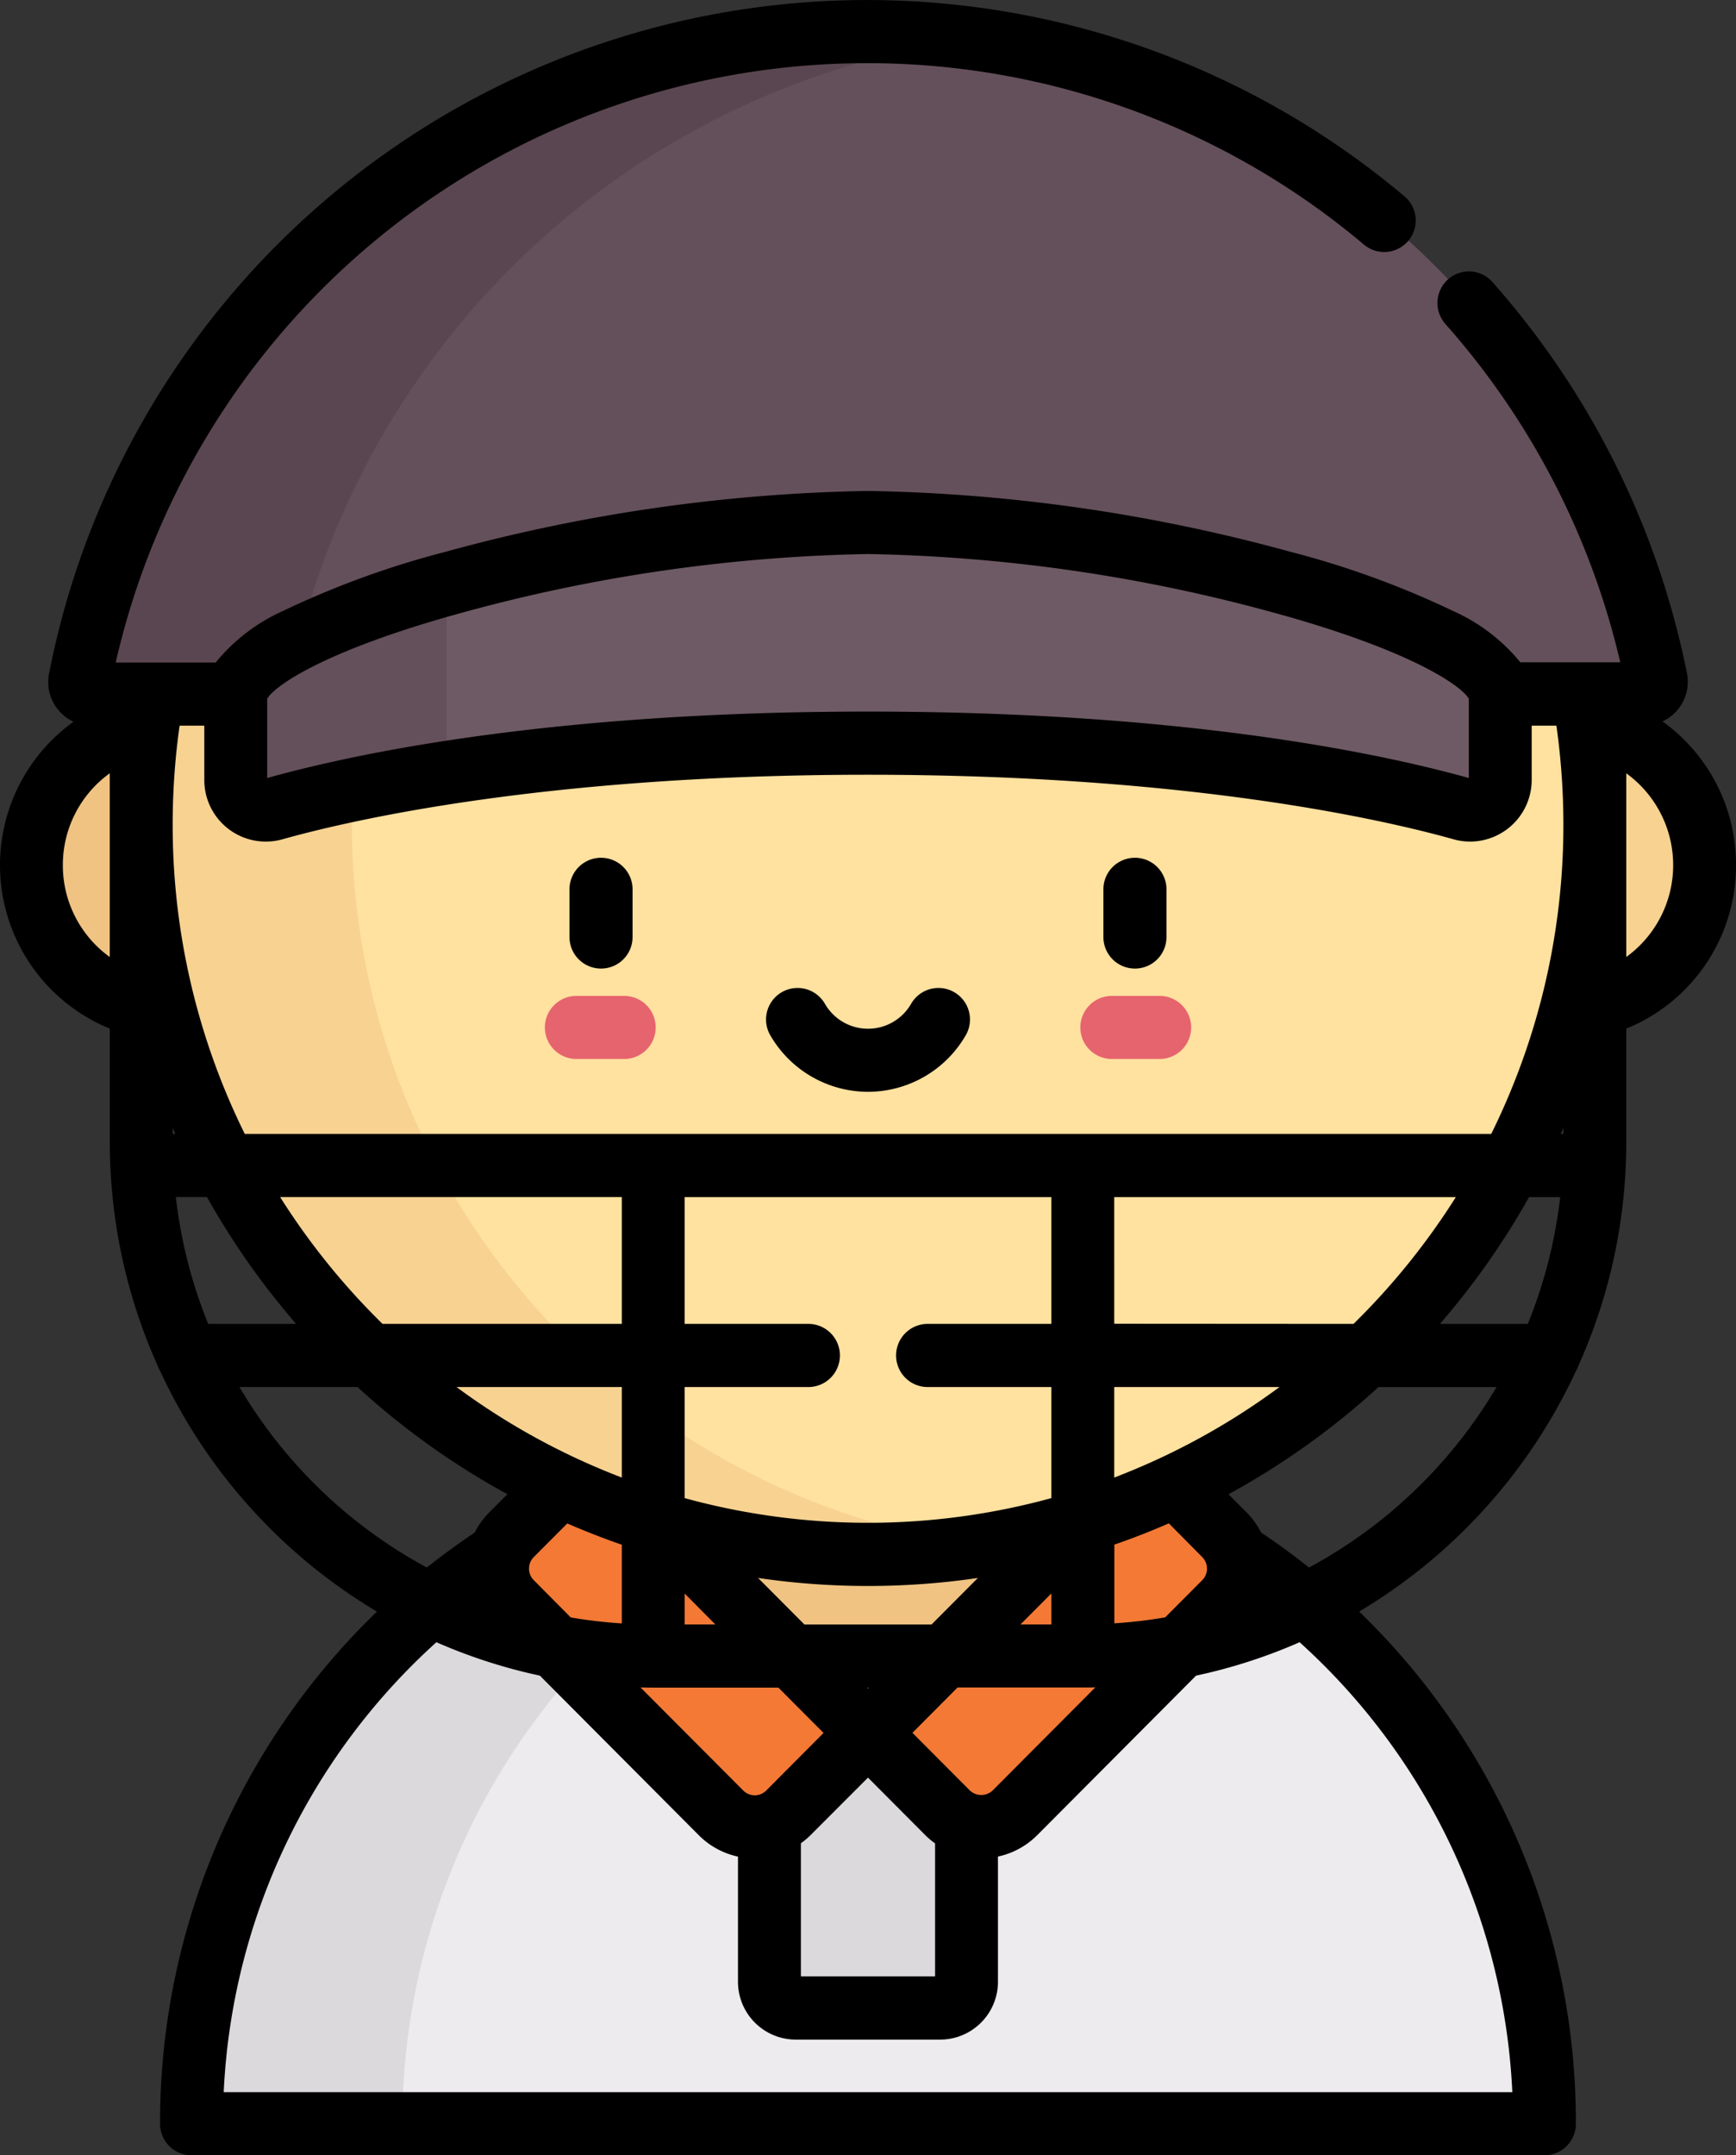 <svg xmlns="http://www.w3.org/2000/svg" id="cricket_2_" width="58" height="72" data-name="cricket(2)" viewBox="0 0 58 72">
    <rect x="0" y="0" width="58" height="72" fill="#333333" stroke="none"/>
    <defs>
        <style>
            .cls-1{fill:#edebed}.cls-2{fill:#dbd9dc}.cls-3{fill:#f7d291}.cls-4{fill:#f37935}.cls-5{fill:#f0c382}.cls-6{fill:#ffe1a0}.cls-7{fill:#64505a}.cls-8{fill:#5a4650}.cls-9{fill:#6e5a64}.cls-10{fill:#e6646e}
        </style>
    </defs>
    <path id="Path_316" d="M45.688 365.784a22.583 22.583 0 1 1 45.166 0zm0 0" class="cls-1" data-name="Path 316" transform="translate(-39.27 -294.838)"/>
    <path id="Path_317" d="M71.865 343.388a22.682 22.682 0 0 0-26.178 22.4h7.023a22.672 22.672 0 0 1 19.155-22.4zm0 0" class="cls-2" data-name="Path 317" transform="translate(-39.27 -294.838)"/>
    <path id="Path_318" d="M189.28 420.847h-4.846a.879.879 0 0 1-.879-.879v-7.418a.879.879 0 0 1 .879-.879h4.846a.879.879 0 0 1 .878.879v7.418a.879.879 0 0 1-.878.879zm0 0" class="cls-2" data-name="Path 318" transform="translate(-157.857 -353.764)"/>
    <path id="Path_319" d="M157.33 302.332h-8.13v7.231l8.127 8.127 8.127-8.127v-7.231zm0 0" class="cls-3" data-name="Path 319" transform="translate(-128.33 -259.803)"/>
    <path id="Path_320" d="M209.728 357.557l-2.665-2.666 9.278-9.278 2.666 2.666a1.6 1.6 0 0 1 0 2.259l-7.018 7.019a1.6 1.6 0 0 1-2.261 0zm0 0" class="cls-4" data-name="Path 320" transform="translate(-178.086 -296.999)"/>
    <path id="Path_321" d="M239.609 348.835a1.589 1.589 0 0 0-.36-.556l-2.666-2.666-5.97 5.97a26.948 26.948 0 0 0 8.996-2.748zm0 0" class="cls-4" data-name="Path 321" transform="translate(-198.332 -297.007)"/>
    <path id="Path_322" d="M128.438 357.557l2.666-2.666-9.278-9.278-2.666 2.666a1.6 1.6 0 0 0 0 2.259l7.018 7.019a1.6 1.6 0 0 0 2.26 0zm0 0" class="cls-4" data-name="Path 322" transform="translate(-102.082 -296.999)"/>
    <path id="Path_323" d="M128.457 351.584l-5.97-5.97-2.666 2.666a1.594 1.594 0 0 0-.36.555 26.945 26.945 0 0 0 8.996 2.749zm0 0" class="cls-4" data-name="Path 323" transform="translate(-102.739 -297.007)"/>
    <path id="Path_324" d="M149.2 302.332v7.231l4.819 4.819a27.2 27.2 0 0 0 6.617 0l4.819-4.819v-7.231zm0 0" class="cls-5" data-name="Path 324" transform="translate(-128.33 -259.806)"/>
    <path id="Path_325" d="M347.553 175.983a4.827 4.827 0 1 1-4.827-4.827 4.827 4.827 0 0 1 4.827 4.827zm0 0" class="cls-3" data-name="Path 325" transform="translate(-290.606 -147.083)"/>
    <path id="Path_326" d="M17.155 175.983a4.827 4.827 0 1 1-4.828-4.827 4.827 4.827 0 0 1 4.828 4.827zm0 0" class="cls-5" data-name="Path 326" transform="translate(-6.446 -147.083)"/>
    <path id="Path_327" d="M82.227 46.852A24.268 24.268 0 1 1 57.959 22.5a24.31 24.31 0 0 1 24.268 24.352zm0 0" class="cls-6" data-name="Path 327" transform="translate(-28.959 -19.34)"/>
    <path id="Path_328" d="M40.714 46.852a24.356 24.356 0 0 1 20.84-24.1 24.352 24.352 0 1 0 0 48.2 24.356 24.356 0 0 1-20.84-24.1zm0 0" class="cls-3" data-name="Path 328" transform="translate(-28.959 -19.34)"/>
    <path id="Path_329" d="M71.254 29.606a.406.406 0 0 0 .4-.483 26.835 26.835 0 0 0-52.647 0 .406.406 0 0 0 .4.483zm0 0" class="cls-7" data-name="Path 329" transform="translate(-16.329 -6.448)"/>
    <path id="Path_330" d="M26.029 29.121a27 27 0 0 1 22.9-21.392 26.941 26.941 0 0 0-29.922 21.392.407.407 0 0 0 .4.483h7.023a.406.406 0 0 1-.4-.483zm0 0" class="cls-8" data-name="Path 330" transform="translate(-16.33 -6.446)"/>
    <path id="Path_331" d="M77.339 124.117c-8.709 0-21.1 3.371-21.1 5.829v2.754a1.006 1.006 0 0 0 1.277.971c2.588-.727 9.129-2.192 19.824-2.192s17.236 1.465 19.824 2.192a1.006 1.006 0 0 0 1.277-.971v-2.756c0-2.458-12.392-5.829-21.1-5.829zm0 0" class="cls-9" data-name="Path 331" transform="translate(-48.339 -106.66)"/>
    <path id="Path_332" d="M63.261 138.5a1.662 1.662 0 0 1 .8-1.163c-4.458 1.169-7.822 2.694-7.822 3.972v2.756a1.009 1.009 0 0 0 1.282.971 49.976 49.976 0 0 1 5.741-1.2zm0 0" class="cls-7" data-name="Path 332" transform="translate(-48.339 -118.024)"/>
    <path id="Path_333" d="M58 28.9a5.883 5.883 0 0 0-2.455-4.8 1.46 1.46 0 0 0 .816-1.61 27.988 27.988 0 0 0-6.5-13.069 1.047 1.047 0 0 0-1.483-.087 1.058 1.058 0 0 0-.087 1.489 25.893 25.893 0 0 1 5.842 11.3h-3.34a6.126 6.126 0 0 0-2.268-1.723 29.882 29.882 0 0 0-5.417-1.968A56.713 56.713 0 0 0 29 16.4a56.72 56.72 0 0 0-14.109 2.032A29.89 29.89 0 0 0 9.475 20.4a6.126 6.126 0 0 0-2.268 1.732H3.866A25.752 25.752 0 0 1 45.589 8.188a1.053 1.053 0 0 0 1.352-1.614A27.851 27.851 0 0 0 1.639 22.5a1.461 1.461 0 0 0 .817 1.61 5.9 5.9 0 0 0 1.212 10.252v3.783c0 .257.007.511.017.765v.025a1 1 0 0 0 .007.115 18.166 18.166 0 0 0 1.581 6.584 1.025 1.025 0 0 0 .084.181 18.322 18.322 0 0 0 7.236 8.022 23.726 23.726 0 0 0-7.245 17.108A1.052 1.052 0 0 0 6.4 72h45.2a1.052 1.052 0 0 0 1.05-1.055 23.724 23.724 0 0 0-7.24-17.109 18.33 18.33 0 0 0 7.236-8.022 1.049 1.049 0 0 0 .084-.181 18.167 18.167 0 0 0 1.581-6.584 1.125 1.125 0 0 0 .006-.114v-.024c.01-.254.018-.509.018-.766v-3.783A5.884 5.884 0 0 0 58 28.9zm-6.955 15.326h-2.937a25.558 25.558 0 0 0 2.978-4.236h1.04a16.049 16.049 0 0 1-1.082 4.236zm-10.878 7.79a.547.547 0 0 1 0 .771l-1.237 1.242a15.942 15.942 0 0 1-1.7.2V51.6q.927-.321 1.821-.711zM6.826 24.241v1.808a2.055 2.055 0 0 0 2.612 1.988c2.307-.648 8.831-2.156 19.562-2.156s17.255 1.508 19.562 2.156a2.064 2.064 0 0 0 .557.077 2.061 2.061 0 0 0 2.055-2.065v-1.808H52a23.706 23.706 0 0 1 .233 3.3 23.263 23.263 0 0 1-2.411 10.339H8.178a23.256 23.256 0 0 1-2.409-10.335A23.7 23.7 0 0 1 6 24.241zm24.135 22.094h4.164v3.711a23.161 23.161 0 0 1-12.25 0v-3.711h4.164a1.055 1.055 0 0 0 0-2.109h-4.164V39.99h12.25v4.236h-4.164a1.055 1.055 0 0 0 0 2.109zm4.164 7.932h-1.031l1.031-1.035zM29 56.4l-.023-.023h.045zm-2.124-2.132l-1.549-1.555a25.258 25.258 0 0 0 7.344 0l-1.548 1.555zm-4-1.033l1.024 1.032h-1.025zM5.856 37.88h-.087v-.2c.031.067.057.134.087.2zm.019 2.109h1.04a25.556 25.556 0 0 0 2.978 4.236H6.956a16.048 16.048 0 0 1-1.081-4.235zm3.485 0h11.415v4.236H12.78a23.458 23.458 0 0 1-3.42-4.235zm11.415 6.346v3.024a23.193 23.193 0 0 1-5.523-3.024zm-2.942 6.452a.547.547 0 0 1 0-.771l1.12-1.124q.894.389 1.822.711v2.629a16.125 16.125 0 0 1-1.706-.2zm3.993 3.589h4.18l1.509 1.514-1.915 1.924a.542.542 0 0 1-.768 0L21.4 56.371c.141 0 .282.005.423.005zm4.932 5.2a2.665 2.665 0 0 0 .326-.275L29 59.383l1.915 1.923a2.644 2.644 0 0 0 .326.275v4.442h-4.483zm6.41-1.767a.554.554 0 0 1-.768 0l-1.915-1.923 1.508-1.514h4.182c.141 0 .281 0 .421-.005zm4.058-10.455v-3.019h5.522a23.2 23.2 0 0 1-5.522 3.024zm0-5.133V39.99H48.64a23.478 23.478 0 0 1-3.419 4.236zm14.919-6.341l.087-.2v.2zm-36.17-17.557A54.689 54.689 0 0 1 29 18.508a54.685 54.685 0 0 1 13.025 1.815c5.2 1.367 6.848 2.642 7.049 3.021v2.646c-3-.836-9.543-2.219-20.074-2.219s-17.092 1.385-20.073 2.22v-2.647c.2-.379 1.844-1.653 7.049-3.021zM2.1 28.9a3.772 3.772 0 0 1 1.567-3.068v6.138A3.772 3.772 0 0 1 2.1 28.9zM8 46.335h3.944a25.477 25.477 0 0 0 5.008 3.58l-.607.609a2.647 2.647 0 0 0-.485.672q-.826.555-1.6 1.168A16.2 16.2 0 0 1 8 46.335zM50.526 69.89H7.474a21.606 21.606 0 0 1 7.106-15.03 17.98 17.98 0 0 0 3.457 1.116l5.308 5.329a2.623 2.623 0 0 0 1.311.717V66.2a1.933 1.933 0 0 0 1.927 1.935h4.832a1.933 1.933 0 0 0 1.927-1.935v-4.18a2.624 2.624 0 0 0 1.312-.715l5.307-5.329a17.9 17.9 0 0 0 3.459-1.116 21.6 21.6 0 0 1 7.107 15.03zm-6.792-17.525q-.77-.615-1.6-1.169a2.646 2.646 0 0 0-.484-.671l-.606-.608a25.491 25.491 0 0 0 5.01-3.581H50a16.2 16.2 0 0 1-6.266 6.029zm10.6-20.4v-6.132a3.787 3.787 0 0 1 0 6.136zm0 0" data-name="Path 333"/>
    <path id="Path_334" d="M186.215 238.153a3.778 3.778 0 0 0 3.267-1.891 1.053 1.053 0 0 0-1.826-1.05 1.661 1.661 0 0 1-2.881 0 1.053 1.053 0 0 0-1.826 1.05 3.778 3.778 0 0 0 3.266 1.891zm0 0" data-name="Path 334" transform="translate(-157.215 -201.68)"/>
    <path id="Path_335" d="M264.311 207.455a1.053 1.053 0 0 0 1.053-1.053v-1.595a1.053 1.053 0 1 0-2.107 0v1.593a1.053 1.053 0 0 0 1.054 1.055zm0 0" data-name="Path 335" transform="translate(-226.392 -175.099)"/>
    <path id="Path_336" d="M136.932 207.455a1.053 1.053 0 0 0 1.053-1.053v-1.595a1.053 1.053 0 1 0-2.107 0v1.593a1.053 1.053 0 0 0 1.054 1.055zm0 0" data-name="Path 336" transform="translate(-116.851 -175.099)"/>
    <g id="Group_364" data-name="Group 364" transform="translate(18.204 33.269)">
        <path id="Path_337" d="M260.227 238.681h-1.595a1.053 1.053 0 1 1 0-2.107h1.595a1.053 1.053 0 1 1 0 2.107zm0 0" class="cls-10" data-name="Path 337" transform="translate(-239.688 -236.574)"/>
        <path id="Path_338" d="M132.848 238.681h-1.595a1.053 1.053 0 1 1 0-2.107h1.595a1.053 1.053 0 1 1 0 2.107zm0 0" class="cls-10" data-name="Path 338" transform="translate(-130.199 -236.574)"/>
    </g>
</svg>
